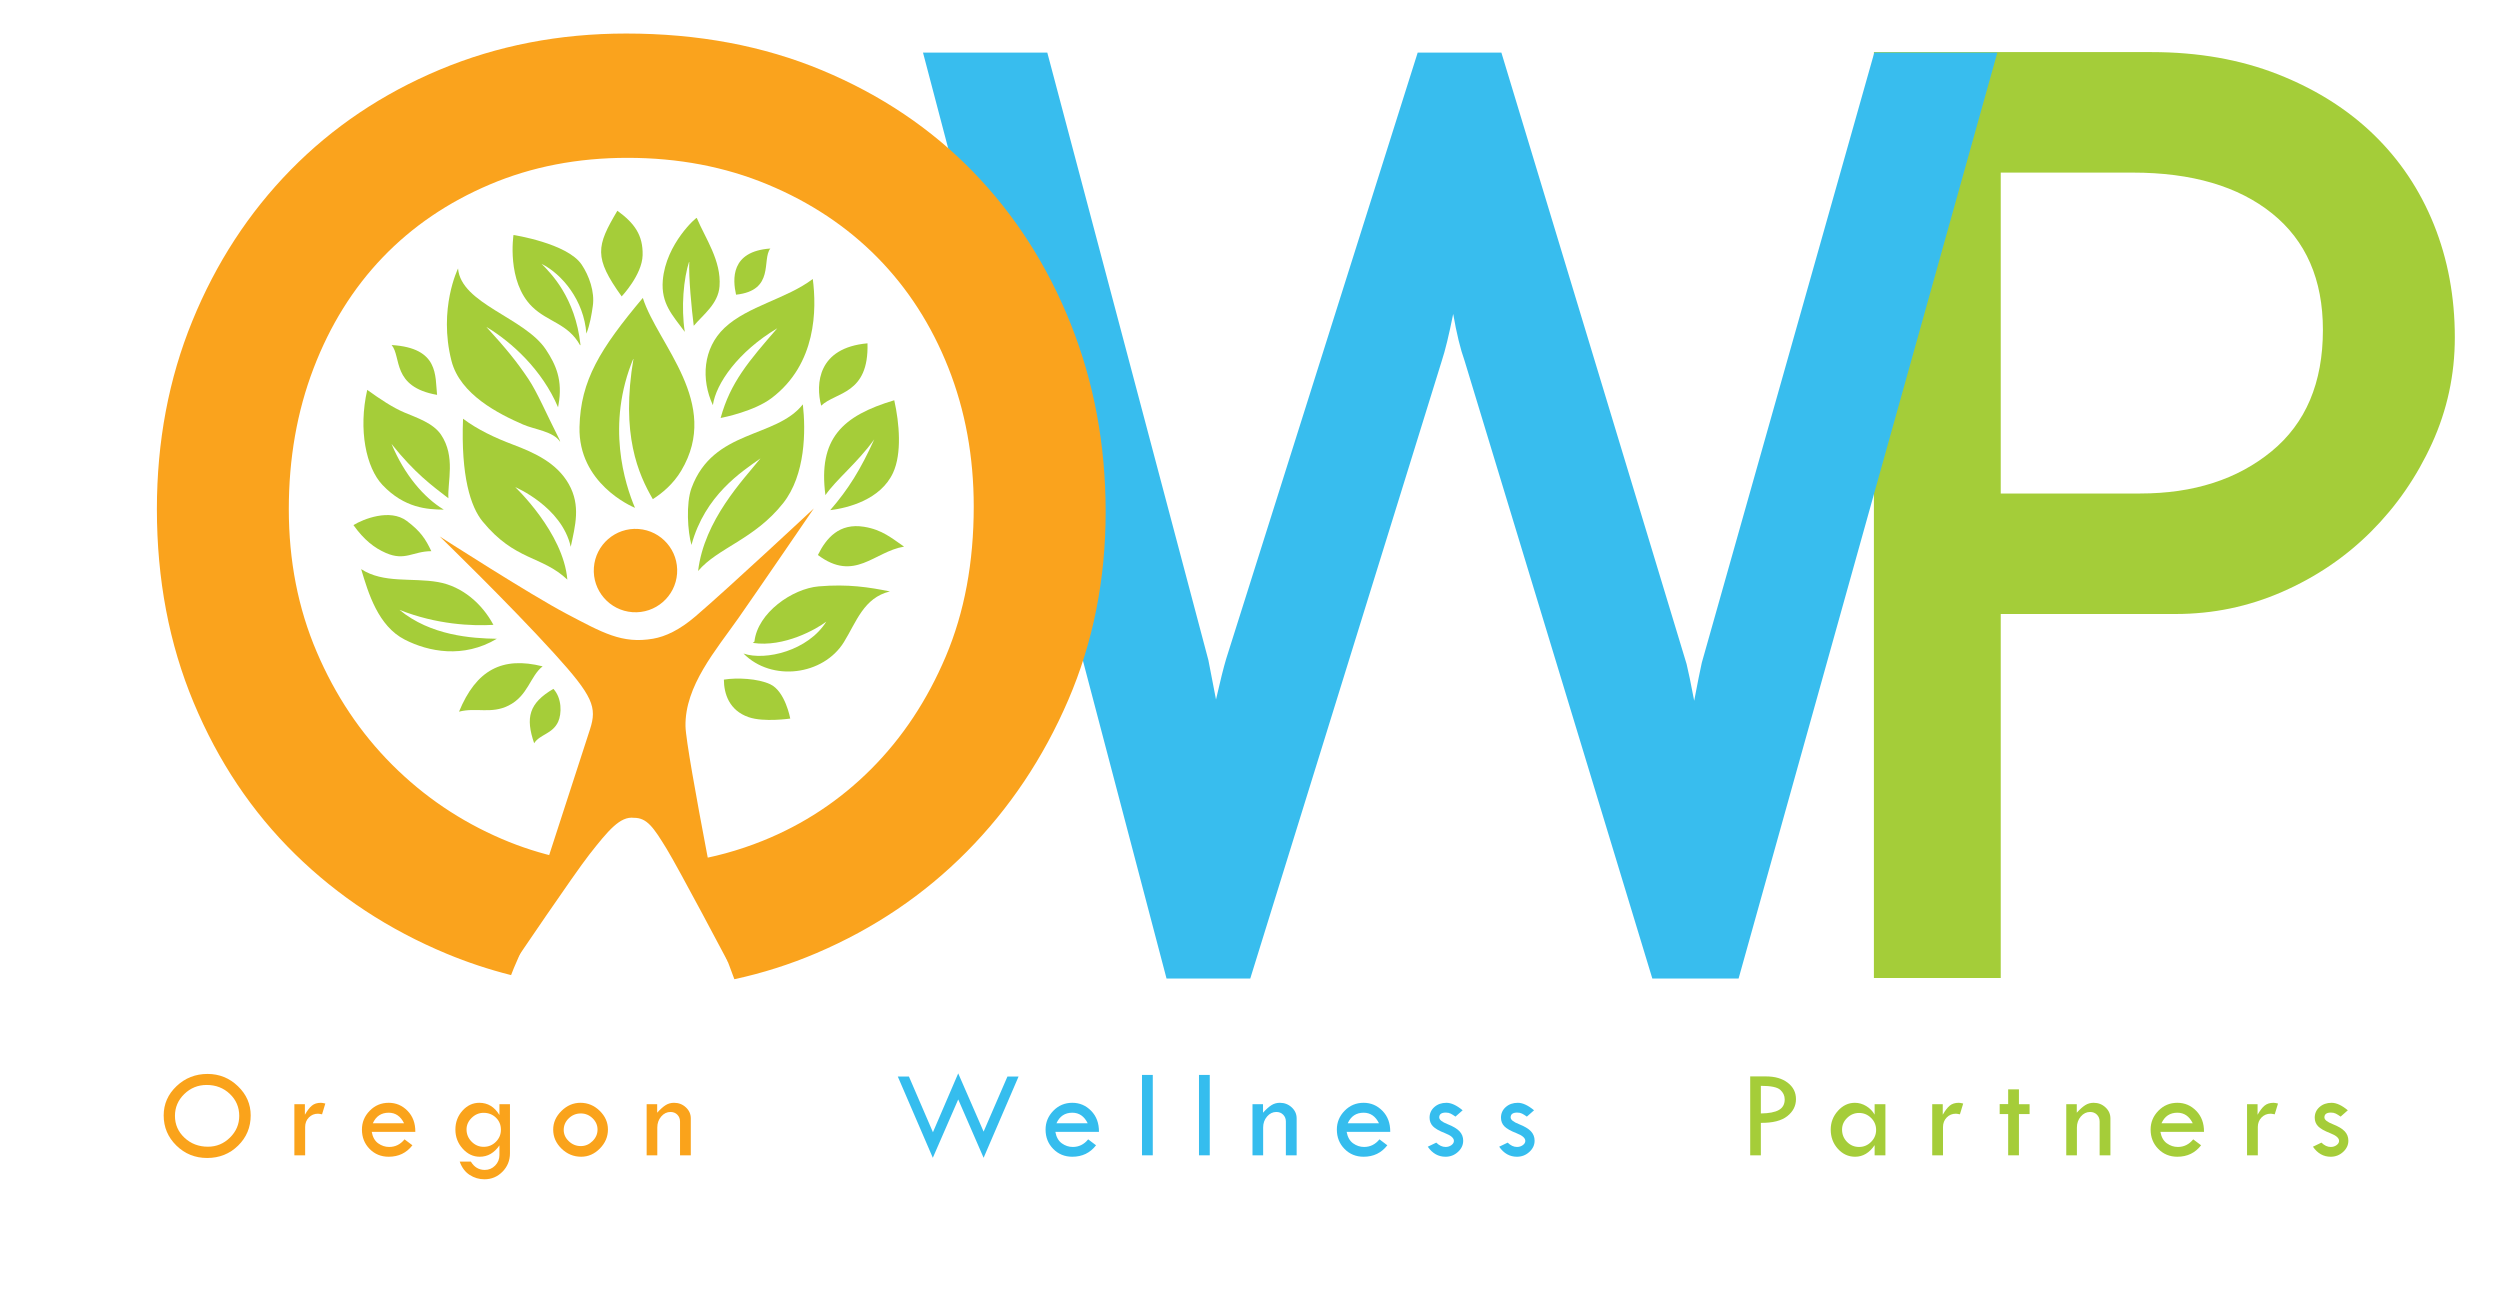 <?xml version="1.0" encoding="utf-8"?>
<!-- Generator: Adobe Illustrator 15.1.0, SVG Export Plug-In  -->
<!DOCTYPE svg PUBLIC "-//W3C//DTD SVG 1.1//EN" "http://www.w3.org/Graphics/SVG/1.1/DTD/svg11.dtd">
<svg version="1.1"
	 xmlns="http://www.w3.org/2000/svg" xmlns:xlink="http://www.w3.org/1999/xlink" xmlns:a="http://ns.adobe.com/AdobeSVGViewerExtensions/3.0/"
	 x="0px" y="0px" width="1971px" height="1035px" viewBox="-123.689 -26.439 1971 1035"
	 enable-background="new -123.689 -26.439 1971 1035" xml:space="preserve">
<defs>
</defs>
<path fill="#A4CD39" d="M1793.695,323.135c-12,26.346-28,49.5-48,69.5s-43.344,35.846-70,47.5c-26.672,11.672-54.672,17.5-84,17.5
	h-138v287h-100V14.636h219c36.656,0,69.828,5.845,99.5,17.5c29.656,11.672,54.828,27.5,75.5,47.5c20.656,20,36.5,43.672,47.5,71
	c11,27.345,16.5,57,16.5,89C1811.695,268.98,1805.695,296.807,1793.695,323.135z M1667.695,141.886
	c-26.672-21.5-63.344-32.25-110-32.25h-104v252.999h110c42,0,76.5-11.078,103.5-33.232c27-22.156,40.5-54.063,40.5-95.75
	C1707.695,193.964,1694.352,163.386,1667.695,141.886z"/>
<path fill="#FAA31B" d="M5.357,852.941c0-8.977,3.386-16.67,10.156-23.078s14.909-9.611,24.414-9.611
	c9.277,0,17.269,3.229,23.975,9.686c6.705,6.457,10.059,14.125,10.059,23.004c0,9.402-3.313,17.348-9.937,23.836
	c-6.625,6.49-14.754,9.734-24.39,9.734c-9.505,0-17.595-3.27-24.268-9.807C8.694,870.166,5.357,862.246,5.357,852.941z
	 M64.928,853.332c0-6.861-2.474-12.641-7.422-17.34s-11.035-7.049-18.262-7.049c-6.868,0-12.753,2.391-17.651,7.17
	c-4.899,4.781-7.349,10.521-7.349,17.219c0,6.797,2.515,12.545,7.544,17.244s11.189,7.049,18.481,7.049
	c6.706,0,12.491-2.398,17.358-7.195C62.494,865.633,64.928,859.934,64.928,853.332z"/>
<path fill="#FAA31B" d="M116.688,844.129v8.301c1.888-3.32,3.735-5.721,5.542-7.203c1.807-1.48,4.158-2.221,7.056-2.221
	c0.813,0,1.985,0.195,3.516,0.586l-2.588,8.496c-1.628-0.326-2.702-0.488-3.223-0.488c-2.865,0-5.266,1-7.202,3.002
	c-1.938,2.002-2.905,4.502-2.905,7.496v22.314h-8.496v-40.283H116.688z"/>
<path fill="#FAA31B" d="M203.75,865.906h-34.375c0.748,4.135,2.449,7.152,5.103,9.057c2.652,1.904,5.542,2.857,8.667,2.857
	c4.817,0,8.854-2.002,12.109-6.006l6.201,4.688c-4.655,6.021-10.889,9.033-18.701,9.033c-5.99,0-11.003-2.051-15.039-6.152
	c-4.037-4.102-6.055-9.195-6.055-15.283c0-5.697,2.042-10.637,6.128-14.82c4.085-4.182,9.073-6.273,14.966-6.273
	c5.794,0,10.758,2.123,14.893,6.371C201.78,853.625,203.814,859.135,203.75,865.906z M170.254,859.119h24.609
	c-2.734-5.533-6.771-8.301-12.109-8.301C176.927,850.818,172.76,853.586,170.254,859.119z"/>
<path fill="#FAA31B" d="M270.061,844.129h8.301v38.672c0,5.695-1.962,10.537-5.884,14.525c-3.923,3.988-8.667,5.982-14.233,5.982
	c-4.232,0-8.122-1.148-11.67-3.443c-3.549-2.295-6.152-5.785-7.813-10.473h8.789c2.637,4.361,6.299,6.543,10.986,6.543
	c3.189,0,5.908-1.148,8.154-3.443s3.369-5.053,3.369-8.275V876.6c-4.102,5.957-9.277,8.936-15.527,8.936
	c-5.144,0-9.628-2.125-13.452-6.373c-3.825-4.248-5.737-9.268-5.737-15.063s1.863-10.758,5.591-14.893
	c3.727-4.135,8.162-6.201,13.306-6.201c6.641,0,11.914,3.207,15.82,9.619V844.129z M271.232,864.197
	c0-3.775-1.311-6.934-3.931-9.473c-2.621-2.539-5.868-3.809-9.741-3.809c-3.549,0-6.674,1.318-9.375,3.955
	c-2.702,2.637-4.053,5.68-4.053,9.131c0,3.744,1.334,6.967,4.004,9.668c2.669,2.701,5.843,4.053,9.521,4.053
	c3.743,0,6.941-1.318,9.595-3.955C269.905,871.131,271.232,867.941,271.232,864.197z"/>
<path fill="#FAA31B" d="M312.445,864.1c0-5.502,2.173-10.393,6.519-14.674c4.346-4.279,9.334-6.42,14.966-6.42
	c5.794,0,10.855,2.107,15.186,6.322c4.329,4.217,6.494,9.141,6.494,14.771c0,5.664-2.124,10.652-6.372,14.965
	c-4.248,4.314-9.155,6.471-14.722,6.471c-5.957,0-11.125-2.133-15.503-6.396C314.634,874.875,312.445,869.861,312.445,864.1z
	 M347.406,864.123c0-3.424-1.303-6.4-3.906-8.928c-2.604-2.527-5.697-3.791-9.277-3.791c-3.679,0-6.845,1.279-9.497,3.84
	c-2.653,2.561-3.979,5.617-3.979,9.172c0,3.393,1.343,6.361,4.028,8.904c2.686,2.545,5.835,3.816,9.448,3.816
	c3.516,0,6.592-1.305,9.229-3.914S347.406,867.582,347.406,864.123z"/>
<path fill="#FAA31B" d="M386.129,884.412v-40.283h8.301v6.689c2.441-2.701,4.654-4.68,6.641-5.934
	c1.985-1.252,4.199-1.879,6.641-1.879c3.646,0,6.763,1.205,9.351,3.613s3.882,5.307,3.882,8.691v29.102h-8.496v-26.611
	c0-2.182-0.708-3.988-2.124-5.42s-3.215-2.148-5.396-2.148c-2.832,0-5.273,1.195-7.324,3.588s-3.076,5.283-3.076,8.668v21.924
	H386.129z"/>
<path fill="#35BDEE" d="M631.764,819.813l20.02,45.918l18.791-43.428h8.771l-27.563,64.063l-20.012-46.023l-20.027,46.023
	l-27.613-64.063h8.773l18.93,43.918L631.764,819.813z"/>
<path fill="#35BDEE" d="M742.727,865.906h-34.375c0.748,4.135,2.449,7.152,5.104,9.057c2.652,1.904,5.541,2.857,8.666,2.857
	c4.818,0,8.854-2.002,12.109-6.006l6.201,4.688c-4.654,6.021-10.889,9.033-18.701,9.033c-5.99,0-11.002-2.051-15.039-6.152
	s-6.055-9.195-6.055-15.283c0-5.697,2.043-10.637,6.129-14.82c4.084-4.182,9.072-6.273,14.965-6.273
	c5.795,0,10.758,2.123,14.893,6.371S742.791,859.135,742.727,865.906z M709.23,859.119h24.609
	c-2.734-5.533-6.771-8.301-12.109-8.301C715.904,850.818,711.736,853.586,709.23,859.119z"/>
<path fill="#35BDEE" d="M776.664,821.033h8.496v63.379h-8.496V821.033z"/>
<path fill="#35BDEE" d="M821.588,821.033h8.496v63.379h-8.496V821.033z"/>
<path fill="#35BDEE" d="M863.777,884.412v-40.283h8.301v6.689c2.441-2.701,4.654-4.68,6.641-5.934
	c1.986-1.252,4.199-1.879,6.641-1.879c3.646,0,6.764,1.205,9.352,3.613s3.881,5.307,3.881,8.691v29.102h-8.496v-26.611
	c0-2.182-0.707-3.988-2.123-5.42s-3.215-2.148-5.396-2.148c-2.832,0-5.273,1.195-7.324,3.588s-3.076,5.283-3.076,8.668v21.924
	H863.777z"/>
<path fill="#35BDEE" d="M972.373,865.906h-34.375c0.748,4.135,2.449,7.152,5.104,9.057c2.652,1.904,5.541,2.857,8.666,2.857
	c4.818,0,8.854-2.002,12.109-6.006l6.201,4.688c-4.654,6.021-10.889,9.033-18.701,9.033c-5.99,0-11.002-2.051-15.039-6.152
	s-6.055-9.195-6.055-15.283c0-5.697,2.043-10.637,6.129-14.82c4.084-4.182,9.072-6.273,14.965-6.273
	c5.795,0,10.758,2.123,14.893,6.371S972.438,859.135,972.373,865.906z M938.877,859.119h24.609
	c-2.734-5.533-6.771-8.301-12.109-8.301C945.551,850.818,941.383,853.586,938.877,859.119z"/>
<path fill="#35BDEE" d="M1029.453,848.914l-5.662,4.98c-1.465-1.041-2.734-1.832-3.809-2.369s-2.344-0.805-3.809-0.805
	c-3.451,0-5.176,1.27-5.176,3.809c0,1.822,2.189,3.594,6.568,5.311c4.377,1.717,7.527,3.6,9.447,5.648
	c1.918,2.049,2.879,4.52,2.879,7.412c0,3.383-1.383,6.334-4.148,8.854c-2.768,2.521-6.021,3.781-9.766,3.781
	c-5.697,0-10.367-2.637-14.014-7.91l6.689-3.223c2.344,2.279,4.785,3.418,7.324,3.418c1.758,0,3.297-0.48,4.615-1.441
	c1.318-0.959,1.977-2.074,1.977-3.344c0-2.246-2.311-4.268-6.934-6.061c-4.623-1.795-7.82-3.611-9.594-5.449
	c-1.775-1.838-2.662-4.107-2.662-6.809c0-3.35,1.262-6.141,3.785-8.369c2.521-2.229,5.688-3.342,9.496-3.342
	S1024.734,844.975,1029.453,848.914z"/>
<path fill="#35BDEE" d="M1085.754,848.914l-5.664,4.98c-1.465-1.041-2.734-1.832-3.809-2.369s-2.344-0.805-3.809-0.805
	c-3.451,0-5.176,1.27-5.176,3.809c0,1.822,2.189,3.594,6.568,5.311c4.377,1.717,7.527,3.6,9.447,5.648s2.881,4.52,2.881,7.412
	c0,3.383-1.383,6.334-4.15,8.854c-2.768,2.521-6.021,3.781-9.766,3.781c-5.697,0-10.367-2.637-14.014-7.91l6.689-3.223
	c2.344,2.279,4.785,3.418,7.324,3.418c1.758,0,3.297-0.48,4.615-1.441c1.318-0.959,1.977-2.074,1.977-3.344
	c0-2.246-2.311-4.268-6.934-6.061c-4.623-1.795-7.82-3.611-9.594-5.449c-1.775-1.838-2.662-4.107-2.662-6.809
	c0-3.35,1.262-6.141,3.785-8.369c2.521-2.229,5.688-3.342,9.496-3.342S1081.033,844.975,1085.754,848.914z"/>
<path fill="#A5CD39" d="M1256.17,822.205h12.5c7.063,0,12.76,1.66,17.09,4.98c4.328,3.32,6.494,7.633,6.494,12.939
	c0,5.338-2.287,9.814-6.861,13.428c-4.572,3.613-11.516,5.371-20.824,5.273v25.586h-8.398V822.205z M1264.568,829.627v21.777
	c6.379-0.064,11.107-0.969,14.184-2.711c3.076-1.74,4.615-4.531,4.615-8.373c0-2.896-1.164-5.404-3.492-7.52
	C1277.549,830.686,1272.445,829.627,1264.568,829.627z"/>
<path fill="#A5CD39" d="M1354.268,844.129h8.496v40.283h-8.496v-8.008c-4.135,6.088-9.262,9.131-15.381,9.131
	c-5.307,0-9.84-2.084-13.6-6.25s-5.639-9.229-5.639-15.186c0-5.631,1.895-10.555,5.688-14.771c3.793-4.215,8.244-6.322,13.355-6.322
	c3.156,0,6.152,0.863,8.984,2.588s5.029,3.971,6.592,6.738V844.129z M1355.439,864.393c0-3.678-1.322-6.828-3.963-9.449
	c-2.641-2.619-5.805-3.93-9.49-3.93c-3.586,0-6.719,1.303-9.393,3.906s-4.01,5.664-4.01,9.18c0,3.809,1.303,7.047,3.912,9.717
	s5.773,4.004,9.49,4.004c3.686,0,6.85-1.326,9.49-3.98C1354.117,871.188,1355.439,868.039,1355.439,864.393z"/>
<path fill="#A5CD39" d="M1407.98,844.129v8.301c1.887-3.32,3.734-5.721,5.541-7.203c1.807-1.48,4.158-2.221,7.057-2.221
	c0.813,0,1.984,0.195,3.516,0.586l-2.588,8.496c-1.629-0.326-2.703-0.488-3.223-0.488c-2.865,0-5.266,1-7.203,3.002
	s-2.904,4.502-2.904,7.496v22.314h-8.496v-40.283H1407.98z"/>
<path fill="#A5CD39" d="M1459.545,832.41h8.496v11.719h8.398v7.764h-8.398v32.52h-8.496v-32.52h-6.689v-7.861h6.689V832.41z"/>
<path fill="#A5CD39" d="M1505.348,884.412v-40.283h8.301v6.689c2.441-2.701,4.654-4.68,6.641-5.934
	c1.984-1.252,4.199-1.879,6.641-1.879c3.645,0,6.762,1.205,9.35,3.613s3.883,5.307,3.883,8.691v29.102h-8.496v-26.611
	c0-2.182-0.709-3.988-2.125-5.42s-3.215-2.148-5.395-2.148c-2.832,0-5.273,1.195-7.324,3.588s-3.076,5.283-3.076,8.668v21.924
	H1505.348z"/>
<path fill="#A5CD39" d="M1613.943,865.906h-34.375c0.748,4.135,2.449,7.152,5.102,9.057s5.543,2.857,8.668,2.857
	c4.816,0,8.854-2.002,12.109-6.006l6.201,4.688c-4.656,6.021-10.889,9.033-18.701,9.033c-5.99,0-11.004-2.051-15.039-6.152
	c-4.037-4.102-6.055-9.195-6.055-15.283c0-5.697,2.041-10.637,6.127-14.82c4.086-4.182,9.074-6.273,14.967-6.273
	c5.793,0,10.758,2.123,14.893,6.371C1611.973,853.625,1614.008,859.135,1613.943,865.906z M1580.447,859.119h24.609
	c-2.734-5.533-6.771-8.301-12.109-8.301C1587.119,850.818,1582.953,853.586,1580.447,859.119z"/>
<path fill="#A5CD39" d="M1656.182,844.129v8.301c1.887-3.32,3.734-5.721,5.541-7.203c1.807-1.48,4.158-2.221,7.057-2.221
	c0.813,0,1.984,0.195,3.516,0.586l-2.588,8.496c-1.629-0.326-2.703-0.488-3.223-0.488c-2.865,0-5.266,1-7.203,3.002
	s-2.904,4.502-2.904,7.496v22.314h-8.496v-40.283H1656.182z"/>
<path fill="#A5CD39" d="M1727.326,848.914l-5.664,4.98c-1.465-1.041-2.734-1.832-3.809-2.369s-2.344-0.805-3.809-0.805
	c-3.451,0-5.176,1.27-5.176,3.809c0,1.822,2.188,3.594,6.566,5.311s7.527,3.6,9.449,5.648c1.92,2.049,2.881,4.52,2.881,7.412
	c0,3.383-1.385,6.334-4.15,8.854c-2.768,2.521-6.023,3.781-9.766,3.781c-5.697,0-10.369-2.637-14.014-7.91l6.689-3.223
	c2.344,2.279,4.785,3.418,7.324,3.418c1.758,0,3.295-0.48,4.613-1.441c1.318-0.959,1.979-2.074,1.979-3.344
	c0-2.246-2.313-4.268-6.934-6.061c-4.623-1.795-7.822-3.611-9.596-5.449s-2.66-4.107-2.66-6.809c0-3.35,1.26-6.141,3.783-8.369
	s5.689-3.342,9.498-3.342S1722.605,844.975,1727.326,848.914z"/>
<path fill="#38BDEE" d="M1247.01,745.053h-68l-148-486.999c-3.346-9.328-6.344-21.655-9-37c-3.344,16.672-6.344,29-9,37
	L862.011,745.053h-66l-192-729.999h98l127,478.999c1.328,6.672,3.328,17,6,31c3.328-14.654,6-25.328,8-32L994.01,15.054h66
	l146,481.999c1.328,5.346,3.328,15,6,29c2.654-14,4.654-24,6-30l136-480.999h97L1247.01,745.053z"/>
<path fill="#FAA31D" d="M720.5,229c-18.344-46-44-86-77-120s-72.672-60.656-119-80C478.156,9.672,426.656,0,370,0
	c-52.672,0-101.672,9.5-147,28.5c-45.344,19-84.5,45.344-117.5,79c-33,33.672-58.844,73.344-77.5,119C9.328,272.172,0,321.672,0,375
	c0,55.344,9.656,106.172,29,152.5c19.328,46.344,46,86.172,80,119.5c34,33.344,73.828,59.5,119.5,78.5
	c16.494,6.863,33.413,12.457,50.74,16.828c0.693-1.863,1.42-3.717,2.192-5.555c6.045-14.4,12.785-28.455,19.095-42.723
	c2.968-7.615,5.448-15.389,6.896-23.471c1.334-7.447,5.642-14.678,11.137-20.662c-15.88-3.469-31.405-8.424-46.56-14.92
	c-32.672-14-61.5-33.5-86.5-58.5s-44.844-54.656-59.5-89c-14.672-34.328-22-71.828-22-112.5c0-40,6.5-77,19.5-110.999
	c13-34,31.156-63.156,54.5-87.5c23.328-24.328,51.5-43.5,84.5-57.5s69.156-21,108.5-21c40,0,76.828,7,110.5,21
	c33.656,14,62.5,33.172,86.5,57.5c24,24.344,42.656,53.344,56,87c13.328,33.671,20,70.171,20,109.499c0,44-7.344,83.344-22,118
	c-14.672,34.672-34.344,64.344-59,89c-24.672,24.672-53.172,43.5-85.5,56.5c-19.015,7.643-38.666,13.008-58.942,16.15
	c10.589,23.248,19.16,47.244,28.423,71.031c2.825,7.256,5.646,14.553,8.298,21.895c22.211-4.801,43.787-11.652,64.722-20.576
	c45.328-19.328,84.828-46,118.5-80c33.656-34,60.328-73.828,80-119.5c19.656-45.656,29.5-95.156,29.5-148.5
	C748,324.344,738.828,275,720.5,229z"/>
<path fill="#FAA31D" d="M222.97,396.498c0,0,54.517,52.828,90.375,92.35c30.544,33.654,33.775,42.219,28.143,59.635
	c-8.697,26.912-59.646,183.754-59.646,183.754s47.261-69.918,59.258-85.174c14.827-18.867,24.122-30.078,35.01-28.738
	c10.341-0.064,15.492,7.689,25.624,24.203c9.357,15.258,48.686,89.709,48.686,89.709s-33.336-166.131-33.666-186.16
	c-0.525-31.719,23.926-59.85,41.81-85.322c13.565-19.32,59.379-86.344,59.379-86.344s-66.748,62.338-93.26,85.041
	c-12.604,10.793-23.702,15.979-33.494,17.672c-24.478,4.234-39.875-4.771-68.223-19.654
	C294.616,442.59,222.97,396.498,222.97,396.498z"/>
<path fill="#FAA31D" d="M410.124,425.744c-1.297,18.109-17.023,31.744-35.139,30.455c-18.105-1.293-31.745-17.025-30.451-35.141
	c1.29-18.105,17.023-31.74,35.129-30.451C397.779,391.904,411.412,407.631,410.124,425.744z"/>
<path fill="#A5CD39" d="M191.266,454.375c29.43,11.732,57.467,12.799,74.048,11.82c-8.854-16.574-24.448-30.355-43.624-33.727
	c-20.601-3.625-42.963,1.277-60.638-10.219c5.667,19.08,13.439,44.918,34.409,55.613c18.653,9.518,46.107,15.057,72.56-0.693
	C248.244,476.887,215.736,474.668,191.266,454.375z"/>
<path fill="#A5CD39" d="M466.58,538.992c12.027,4.143,32.767,1.086,32.767,1.086s-3.916-21.486-15.784-27.053
	c-9.799-4.59-26.255-5.32-36.546-3.662C447.08,520.457,451.154,533.68,466.58,538.992z"/>
<path fill="#A5CD39" d="M521.132,411.135c28.981,21.725,44.304-2.723,67.936-6.619c-9.825-6.703-17.21-13.311-31.517-15.639
	C538.02,385.697,527.714,397.773,521.132,411.135z"/>
<path fill="#A5CD39" d="M312.611,516.66c-19.312,11.291-22.098,22.699-15.176,42.879c4.432-7.066,14.545-7.27,18.967-17.041
	C319.174,536.359,319.472,524.104,312.611,516.66z"/>
<path fill="#A5CD39" d="M304.113,498.912c-31.836-8.027-52.396,2.83-65.906,35.729c13.544-3.553,25.377,2.039,39.042-4.809
	C292.693,522.105,294.253,506.596,304.113,498.912z"/>
<path fill="#A5CD39" d="M216.373,408.104c-14.521,0.059-20.735,8.045-35.859,1.4c-9.127-4-17.198-10.273-25.542-21.953
	c7.733-4.793,28.773-13.207,42.01-3.307C207.913,392.426,211.872,398.605,216.373,408.104z"/>
<path fill="#A5CD39" d="M382.951,174.78c0.395-15.731-6.313-25.191-19.9-35.065c-16.606,27.994-18.687,36.757,3.38,67.537
	C366.431,207.251,382.555,190.271,382.951,174.78z"/>
<path fill="#A5CD39" d="M220.905,284.879c-1.687-14.891,1.814-36.983-35.833-39.301
	C192.974,254.961,184.902,278.582,220.905,284.879z"/>
<path fill="#A5CD39" d="M523.722,293.398c-4.43-17.064-2.801-45.663,36.516-49.158C561.437,284.684,535.294,282.408,523.722,293.398
	z"/>
<path fill="#A5CD39" d="M456.615,205.894c-2.661-11.884-4.526-34.209,27.034-36.397
	C476.736,178.168,487.503,202.541,456.615,205.894z"/>
<path fill="#A5CD39" d="M509.28,292.371c-21.404,27.018-70.599,19.443-87.747,65.885c-4.536,12.283-3.024,34.732-0.068,44.938
	c10.661-39.322,39.672-57.793,54.426-68.25c-13.548,16.828-44.423,48.625-49.204,88.811c15.431-18.316,44.344-24.828,66.995-53.422
	C511.477,347.875,511.597,313.027,509.28,292.371z"/>
<path fill="#A5CD39" d="M282.522,357.609c0,0,36.654,15.422,43.765,47.049c3.453-16.445,8.068-32.359-1.52-49.387
	c-9.44-16.756-26.895-24.721-44.092-31.205c-14.032-5.285-27.769-11.756-39.311-20.391c-1.749,45.162,5.936,69.436,15.424,80.982
	c25.779,31.373,46.563,26.732,66.821,45.883C320.462,393.414,282.522,357.609,282.522,357.609z"/>
<path fill="#A5CD39" d="M517.113,193.508c-20.501,15.616-51.307,21.295-69.571,38.523c-17.146,16.184-18.573,40.691-9.201,60.969
	c2.426-17.049,19.867-42.139,50.76-60.628c-22.432,25.872-36.979,42.69-44.645,70.733c2.708-0.527,26.559-5.396,40.159-15.676
	C520.276,260.474,520.158,217.14,517.113,193.508z"/>
<path fill="#A5CD39" d="M521.883,435.846c-20.998,1.773-48.305,20.92-50.781,43.537c-0.442,0.371-0.869,0.715-1.275,1.047
	c24.62,3.742,50.466-11.035,57.935-16.787c-14.251,22.857-47.881,31.094-65.258,25.182c22.26,22.545,62.963,17.164,79.141-9.029
	c9.913-16.055,15.587-34.914,36.254-39.955C561.555,436.549,545.033,433.889,521.883,435.846z"/>
<path fill="#A5CD39" d="M292.742,272.121c-9.213-13.696-17.157-23.445-32.977-40.813c19.925,11.882,44.094,33.968,56.511,63.362
	c0.104-0.576,0.201-1.158,0.309-1.756c3.637-19.686-2.146-32.026-9.862-43.72c-16.649-25.229-67.006-36.04-69.286-63.966
	c0,0-15.655,31.662-5.194,72.782c6.787,26.688,37.506,41.981,56.421,50.228c9.347,4.082,23.93,5.322,29.306,13.715
	c-0.146-0.518-0.29-1.016-0.423-1.51C306.902,299.436,299.851,282.684,292.742,272.121z"/>
<path fill="#A5CD39" d="M185.006,323.596c18.432,23.113,31.814,32.748,44.815,42.809c-0.751-13.105,5.78-32.814-5.805-50.117
	c-6.125-9.141-19.036-13.355-28.913-17.525c-9.186-3.889-18.853-10.359-29.273-17.814c-7.146,31.48-0.879,61.355,12.063,74.992
	c17.343,18.277,35.337,19.295,48.33,19.418C210.515,365.92,195.184,347.949,185.006,323.596z"/>
<path fill="#A5CD39" d="M581.337,289.117c-40.949,12.26-60.127,30.188-54.271,74.811c8.733-12.584,25.003-25.209,38.477-43.945
	c-10.552,23.389-20.281,39.154-34.699,55.783c14.18-1.734,39.768-8.311,49.556-29.461
	C587.391,331.191,585.443,307.359,581.337,289.117z"/>
<path fill="#A5CD39" d="M334.828,182.09c-11.343-16.739-53.675-23.266-53.675-23.266s-5.653,36.658,14.75,56.588
	c12.409,12.124,28.286,13.157,37.787,30.416c0.097-0.146,0.184-0.288,0.278-0.437c-4.122-37.502-23.471-56.516-30.68-63.826
	c16.118,8.113,33.402,28.691,35.322,55.021c2.869-7.243,4.088-14.962,5.072-21.722C345.324,203.673,340.749,190.833,334.828,182.09z
	"/>
<path fill="#A5CD39" d="M383.106,208.446c-33.65,40.108-49.07,64.995-49.915,101.778c-1.018,44.154,40.574,62.4,43.738,63.729
	c-7.811-18.449-23.152-65.482-1.095-118.128c-10.358,60.401,3.907,91.858,15.158,111.267c7.343-4.658,16.111-11.895,22.397-22.438
	C445.173,291.342,394.857,245.275,383.106,208.446z"/>
<path fill="#A5CD39" d="M425.646,145.385c0.5-1.398-24.434,20.111-26.786,49.283c-1.471,18.221,7.552,27.26,17.337,40.55
	c-2.979-19.252-0.984-42.173,3.555-55.863c-0.627,12.662,1.852,38.027,3.512,51.063c7.587-8.931,19.298-17.313,20.328-31.146
	C445.103,179.127,432.451,161.573,425.646,145.385z"/>
</svg>
